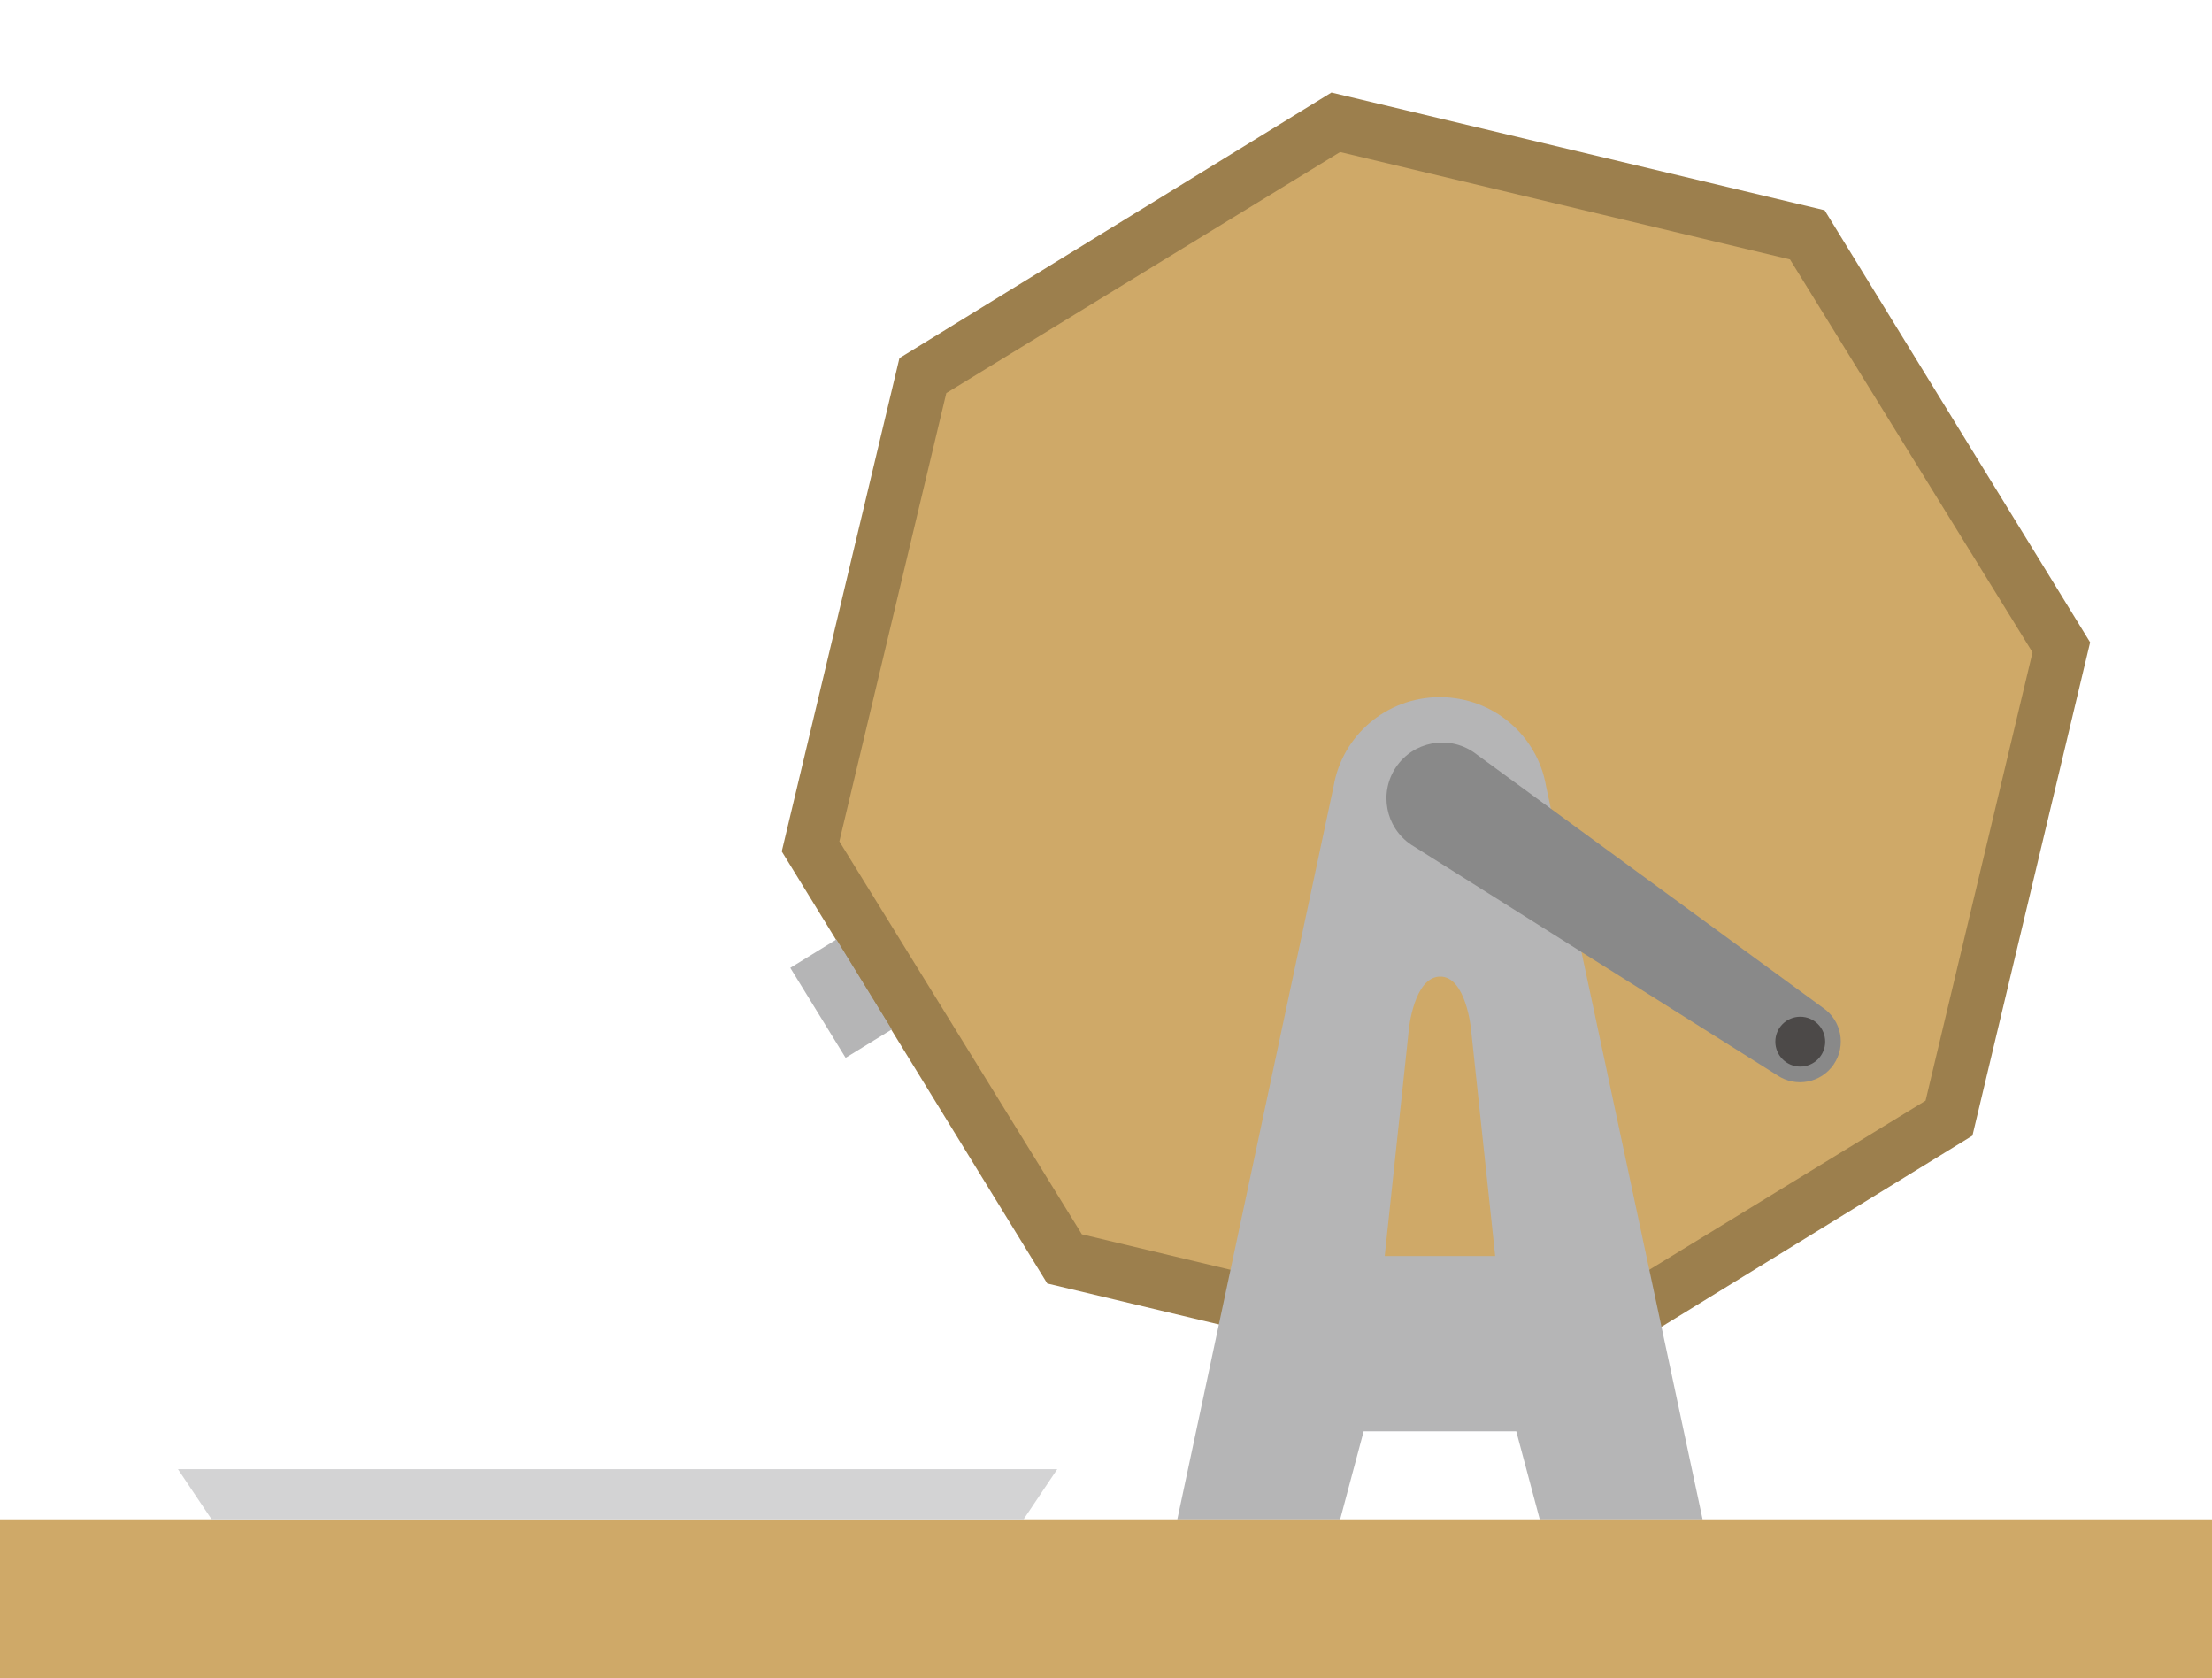 <?xml version="1.0" encoding="utf-8"?>
<!-- Generator: Adobe Illustrator 16.0.0, SVG Export Plug-In . SVG Version: 6.00 Build 0)  -->
<!DOCTYPE svg PUBLIC "-//W3C//DTD SVG 1.1//EN" "http://www.w3.org/Graphics/SVG/1.1/DTD/svg11.dtd">
<svg version="1.1" id="圖層_1" xmlns="http://www.w3.org/2000/svg" xmlns:xlink="http://www.w3.org/1999/xlink" x="0px" y="0px"
	 width="299.5px" height="227.167px" viewBox="0 0 299.5 227.167" enable-background="new 0 0 299.5 227.167" xml:space="preserve">
<g>
	<polygon fill="#9C7F4D" points="141.798,173.739 105.847,115.252 121.783,48.474 180.271,12.524 247.049,28.46 282.999,86.947 
		267.063,153.726 208.576,189.675 	"/>
	<polygon fill="#CFA968" points="146.483,167.08 113.647,113.893 128.128,53.21 181.444,20.581 242.363,35.119 275.199,88.307 
		260.718,148.99 207.402,181.618 	"/>
	
		<rect x="110.149" y="128.069" transform="matrix(0.852 -0.524 0.524 0.852 -53.953 79.615)" fill="#B5B5B6" width="7.333" height="14.296"/>
</g>
<path fill="#B5B5B6" d="M184.633,193.749h20.667l3.182,11.926h22.047l-21.204-99.295c-1.172-6.815-7.152-12.009-14.374-12.009
	c-7.222,0-13.202,5.194-14.373,12.009l-21.174,99.295h22.048L184.633,193.749z M190.756,139.344c0,0,0.673-7.082,4.21-7.147
	c3.537-0.066,4.21,7.147,4.21,7.147l3.27,30.675h-14.96L190.756,139.344z"/>
<path fill="#898989" d="M246.822,136.417l-47.296-34.598c-3.451-2.344-8.153-1.447-10.498,2.005
	c-2.345,3.453-1.447,8.153,2.004,10.498l49.588,31.222c2.521,1.712,5.953,1.056,7.664-1.463
	C249.998,141.561,249.344,138.129,246.822,136.417z"/>
<circle fill="#4C4948" cx="243.752" cy="141.004" r="3.375"/>
<rect y="205.666" fill="#CFA968" width="299.5" height="21.501"/>
<polygon fill="#D3D3D4" points="138.592,205.666 28.652,205.666 24.093,198.875 143.152,198.875 "/>
</svg>

